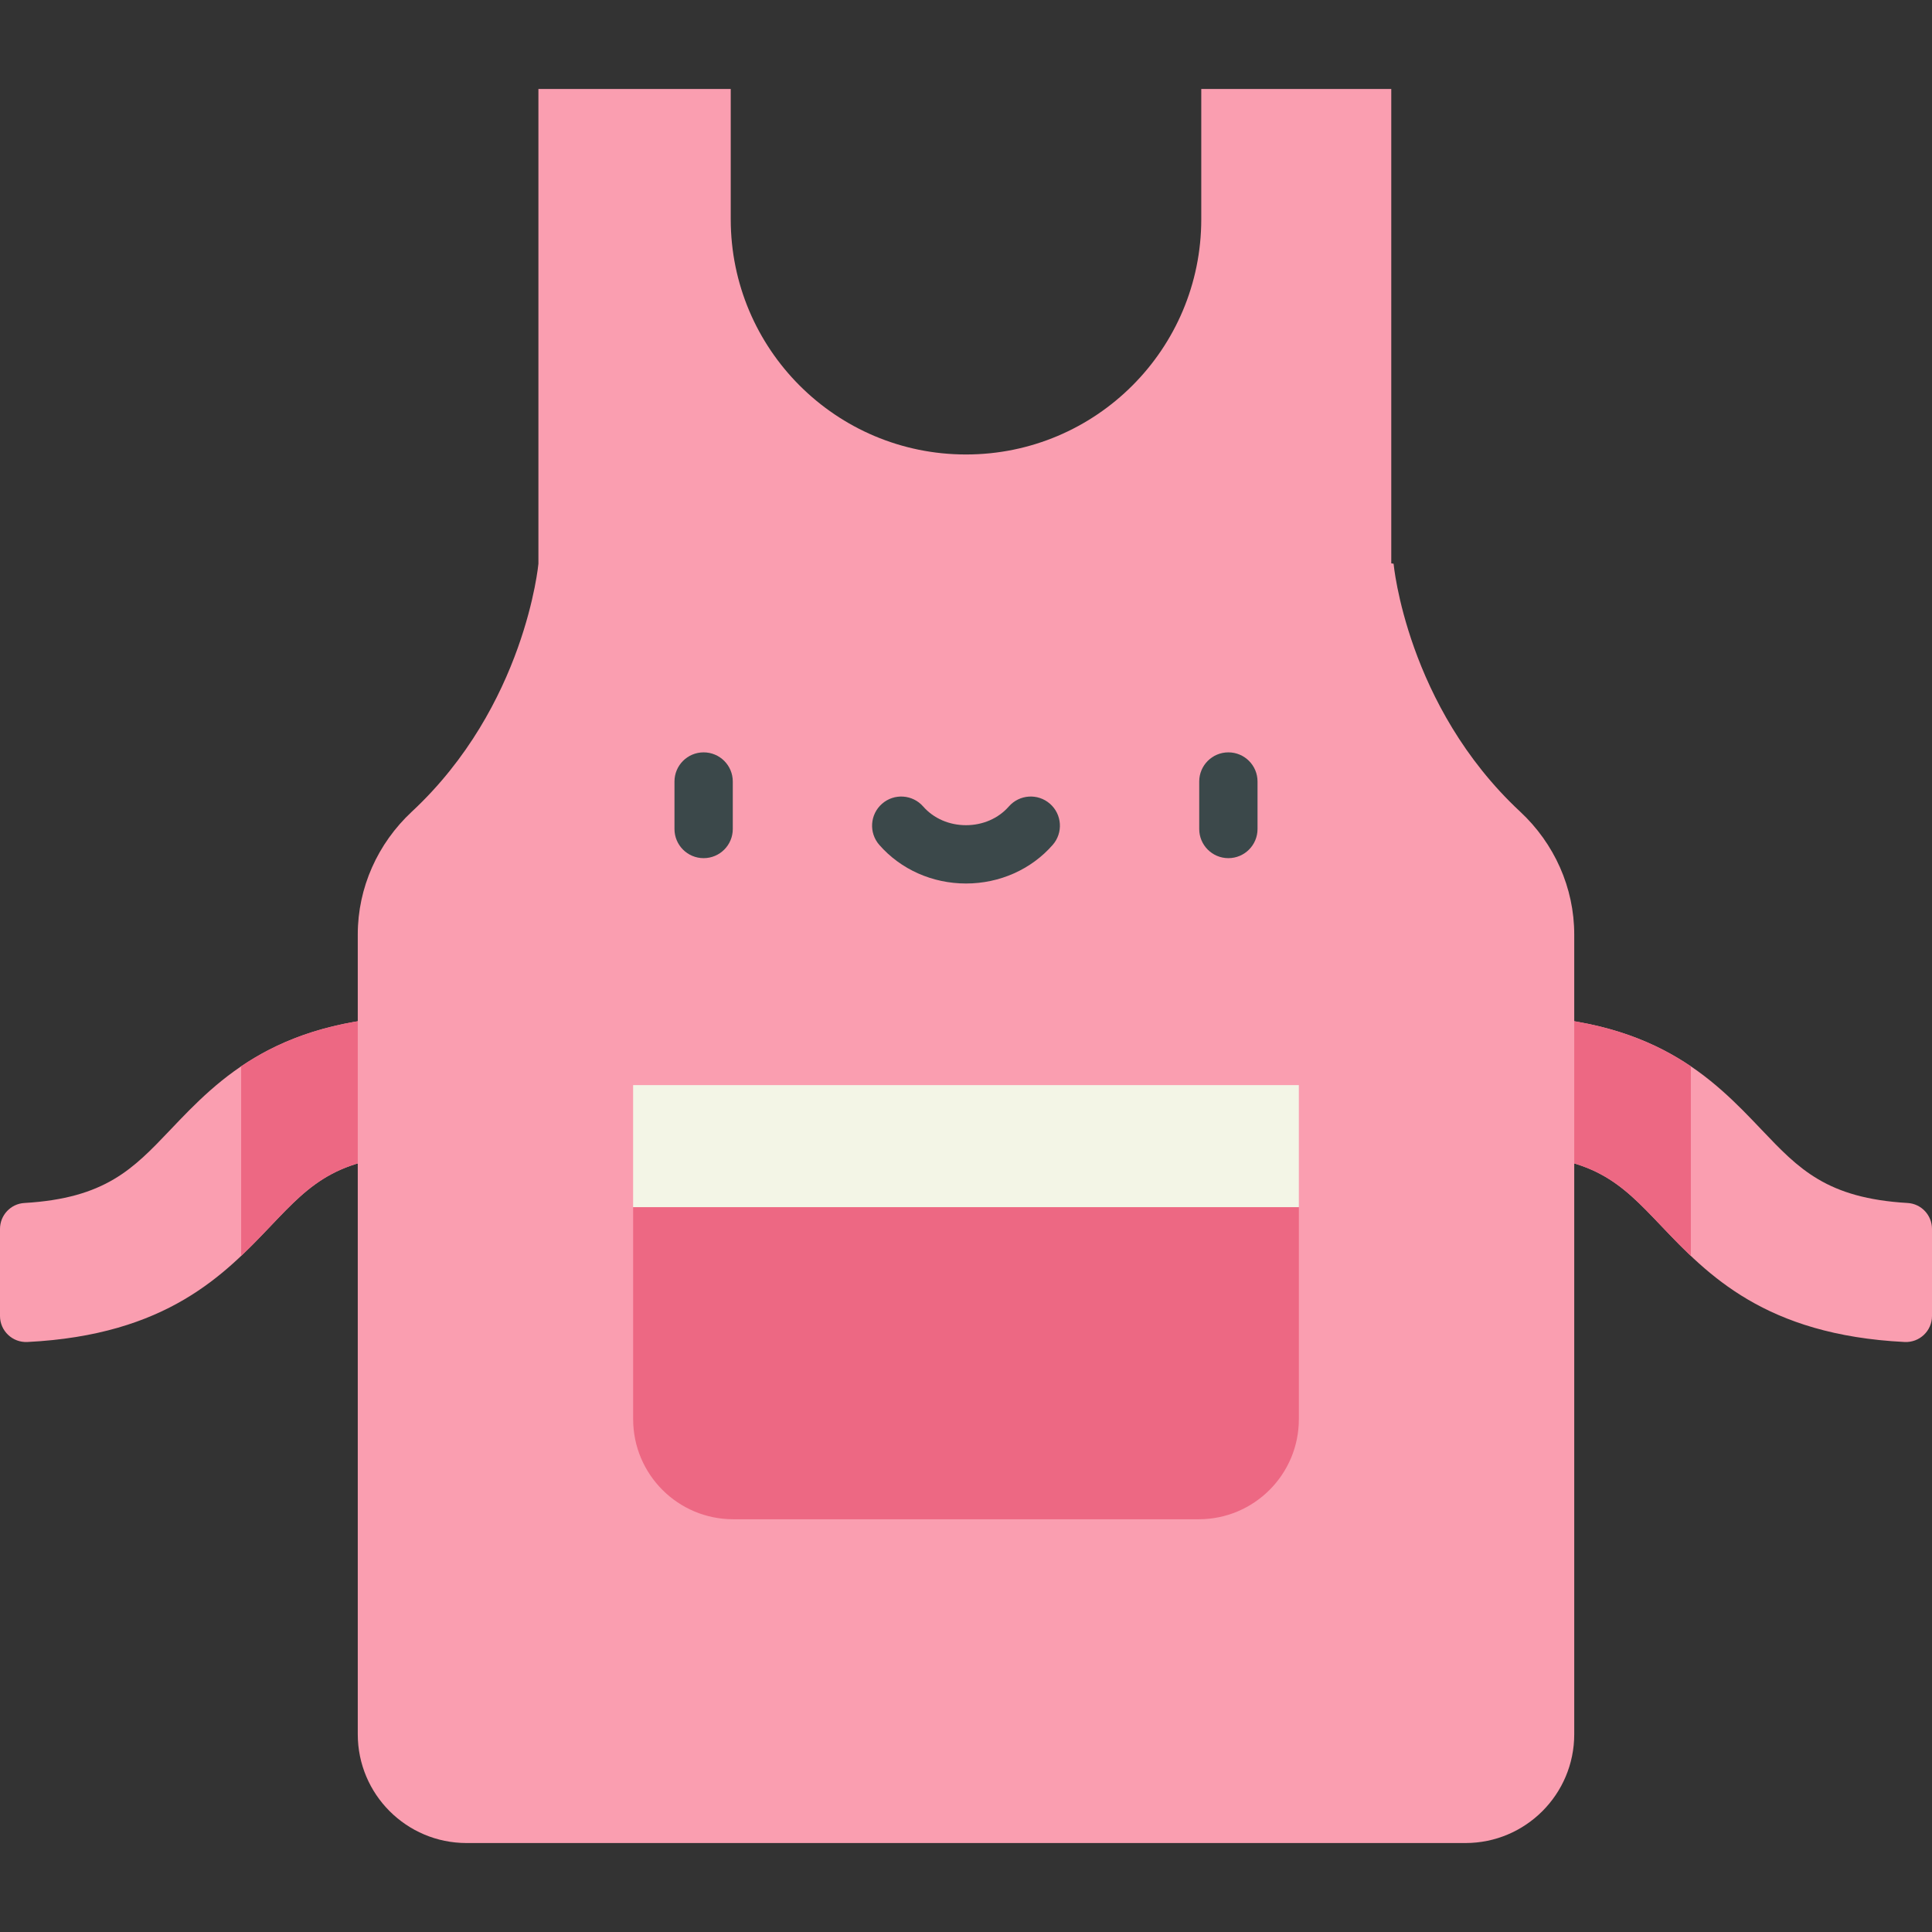 <?xml version="1.0" encoding="iso-8859-1"?>
<!-- Generator: Adobe Illustrator 19.0.0, SVG Export Plug-In . SVG Version: 6.00 Build 0)  -->
<svg version="1.1" id="Capa_1" xmlns="http://www.w3.org/2000/svg" xmlns:xlink="http://www.w3.org/1999/xlink" x="0px" y="0px"
	 viewBox="0 0 496.999 496.999" style="enable-background:new 0 0 496.999 496.999;" xml:space="preserve">
<rect x="0" y="0" width="496.999" height="496.999" fill="#333333" stroke="none"/>
<g>
	<path style="fill:#FA9EB0;" d="M43.831,290.63c-9.593,10.084-16.754,17.612-37.567,18.834C2.741,309.671,0,312.612,0,316.14v22.396
		c0,3.834,3.22,6.877,7.049,6.686c35.908-1.798,50.679-17.324,62.687-29.948c10.459-10.994,17.368-18.257,41.105-18.257v-35.755
		C71.769,261.26,56.278,277.546,43.831,290.63z"/>
	<path style="fill:#FA9EB0;" d="M490.736,309.464c-20.813-1.222-27.974-8.75-37.567-18.834
		c-12.448-13.084-27.939-29.369-67.011-29.369v35.755c23.737,0,30.646,7.264,41.105,18.257
		c12.008,12.624,26.779,28.15,62.687,29.948c3.829,0.192,7.049-2.851,7.049-6.686V316.14
		C497,312.612,494.259,309.671,490.736,309.464z"/>
</g>
<g>
	<path style="fill:#ED6883;" d="M434.966,274.307c-10.859-7.355-25.712-13.046-48.808-13.046v35.755
		c23.737,0,30.646,7.264,41.105,18.258c2.406,2.529,4.927,5.175,7.703,7.803L434.966,274.307L434.966,274.307z"/>
	<path style="fill:#ED6883;" d="M62.034,274.307c10.859-7.355,25.712-13.046,48.808-13.046v35.755
		c-23.737,0-30.646,7.264-41.105,18.258c-2.406,2.529-4.927,5.175-7.703,7.803V274.307z"/>
</g>
<path style="fill:#FA9EB0;" d="M391.057,208.797c-29.238-27.221-32.562-63.786-32.562-63.786l-0.597-0.088V22.887h-48.876V56.39
	c0,33.425-27.096,60.522-60.522,60.522l0,0c-33.425,0-60.522-27.096-60.522-60.522V22.887h-49.472v122.124
	c0,0-3.324,36.565-32.562,63.786c-8.793,8.186-13.91,19.573-13.91,31.587v205.742c0,15.457,12.53,27.987,27.987,27.987h256.958
	c15.457,0,27.987-12.53,27.987-27.987V240.384C404.966,228.37,399.85,216.983,391.057,208.797z"/>
<path style="fill:#ED6883;" d="M248.5,294.836l-85.625,15.697v54.545c0,14.213,11.531,25.744,25.744,25.744h119.763
	c14.213,0,25.744-11.531,25.744-25.744v-54.545L248.5,294.836z"/>
<g>
	<path style="fill:#3B484A;" d="M181.006,220.757c-4.143,0-7.5-3.358-7.5-7.5v-12.215c0-4.142,3.357-7.5,7.5-7.5s7.5,3.358,7.5,7.5
		v12.215C188.506,217.4,185.149,220.757,181.006,220.757z"/>
	<path style="fill:#3B484A;" d="M315.994,220.757c-4.143,0-7.5-3.358-7.5-7.5v-12.215c0-4.142,3.357-7.5,7.5-7.5s7.5,3.358,7.5,7.5
		v12.215C323.494,217.4,320.136,220.757,315.994,220.757z"/>
	<path style="fill:#3B484A;" d="M248.5,227.278c-8.656,0-16.786-3.621-22.306-9.934c-2.727-3.119-2.408-7.857,0.71-10.583
		c3.117-2.726,7.854-2.409,10.583,0.71c2.67,3.055,6.685,4.807,11.013,4.807s8.342-1.752,11.012-4.807
		c2.726-3.118,7.463-3.437,10.583-0.71c3.118,2.726,3.437,7.464,0.71,10.583C265.286,223.657,257.157,227.278,248.5,227.278z"/>
</g>
<rect x="162.87" y="279.14" style="fill:#F3F5E6;" width="171.25" height="31.393"/>
<g>
</g>
<g>
</g>
<g>
</g>
<g>
</g>
<g>
</g>
<g>
</g>
<g>
</g>
<g>
</g>
<g>
</g>
<g>
</g>
<g>
</g>
<g>
</g>
<g>
</g>
<g>
</g>
<g>
</g>
</svg>
